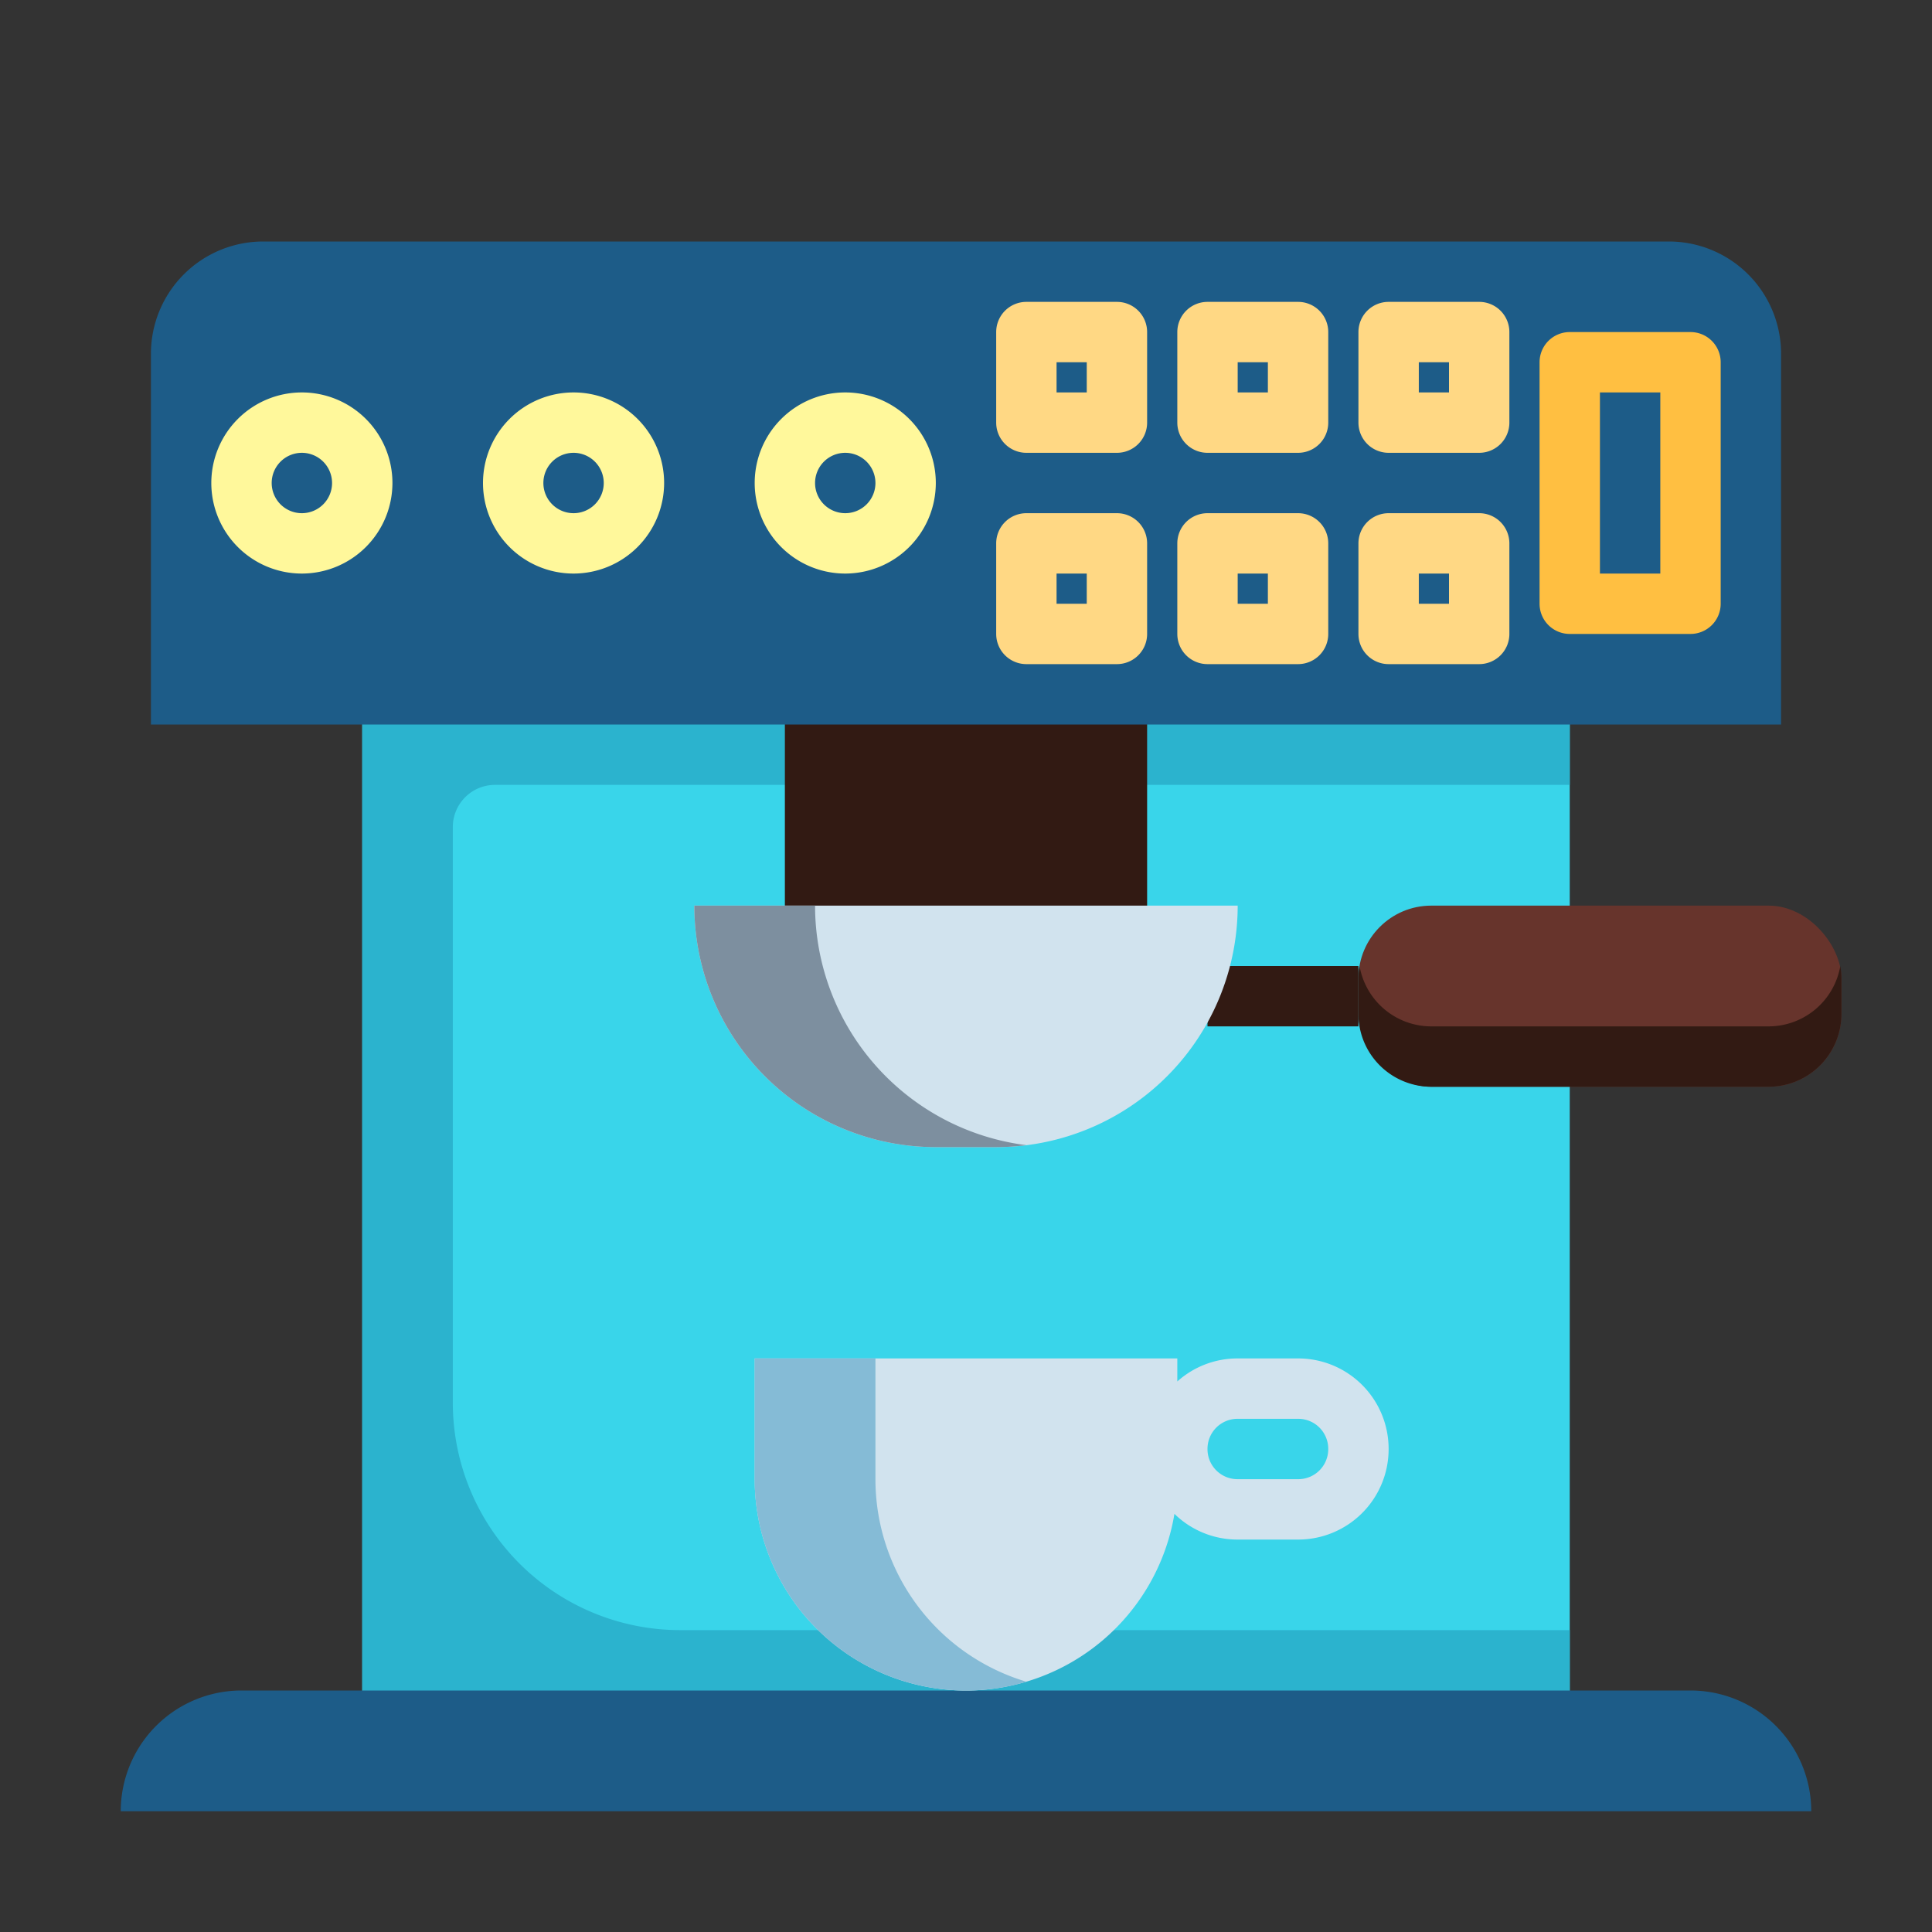 <?xml version="1.0" encoding="UTF-8" standalone="no"?> <svg id="flat" xmlns="http://www.w3.org/2000/svg" viewBox="0 0 512 512"><rect x="0" y="0" width="512" height="512" fill="#333333" stroke="none"/><polyline points="416 286 416 456 96 456 96 184 416 184 416 235" style="fill:#39d5ea"/><path d="M120,371.712V219.182A11.182,11.182,0,0,1,131.182,208H416V184H96V456H416V432H180.288A60.288,60.288,0,0,1,120,371.712Z" style="fill:#2bb3ce"/><rect x="208" y="184" width="96" height="64" style="fill:#321a13"/><path d="M69.746,64H442.254A29.746,29.746,0,0,1,472,93.746V192a0,0,0,0,1,0,0H40a0,0,0,0,1,0,0V93.746A29.746,29.746,0,0,1,69.746,64Z" style="fill:#1d5c88"/><path d="M64,448H448a32,32,0,0,1,32,32v0a0,0,0,0,1,0,0H32a0,0,0,0,1,0,0v0a32,32,0,0,1,32-32Z" style="fill:#1d5c88"/><path d="M80,152a24,24,0,1,1,24-24A24.027,24.027,0,0,1,80,152Zm0-32a8,8,0,1,0,8,8A8.009,8.009,0,0,0,80,120Z" style="fill:#fff89b"/><path d="M152,152a24,24,0,1,1,24-24A24.027,24.027,0,0,1,152,152Zm0-32a8,8,0,1,0,8,8A8.009,8.009,0,0,0,152,120Z" style="fill:#fff89b"/><path d="M224,152a24,24,0,1,1,24-24A24.027,24.027,0,0,1,224,152Zm0-32a8,8,0,1,0,8,8A8.009,8.009,0,0,0,224,120Z" style="fill:#fff89b"/><path d="M448,168H416a8,8,0,0,1-8-8V96a8,8,0,0,1,8-8h32a8,8,0,0,1,8,8v64A8,8,0,0,1,448,168Zm-24-16h16V104H424Z" style="fill:#ffbf41"/><path d="M296,120H272a8,8,0,0,1-8-8V88a8,8,0,0,1,8-8h24a8,8,0,0,1,8,8v24A8,8,0,0,1,296,120Zm-16-16h8V96h-8Z" style="fill:#ffd884"/><path d="M296,176H272a8,8,0,0,1-8-8V144a8,8,0,0,1,8-8h24a8,8,0,0,1,8,8v24A8,8,0,0,1,296,176Zm-16-16h8v-8h-8Z" style="fill:#ffd884"/><path d="M344,120H320a8,8,0,0,1-8-8V88a8,8,0,0,1,8-8h24a8,8,0,0,1,8,8v24A8,8,0,0,1,344,120Zm-16-16h8V96h-8Z" style="fill:#ffd884"/><path d="M344,176H320a8,8,0,0,1-8-8V144a8,8,0,0,1,8-8h24a8,8,0,0,1,8,8v24A8,8,0,0,1,344,176Zm-16-16h8v-8h-8Z" style="fill:#ffd884"/><path d="M392,120H368a8,8,0,0,1-8-8V88a8,8,0,0,1,8-8h24a8,8,0,0,1,8,8v24A8,8,0,0,1,392,120Zm-16-16h8V96h-8Z" style="fill:#ffd884"/><path d="M392,176H368a8,8,0,0,1-8-8V144a8,8,0,0,1,8-8h24a8,8,0,0,1,8,8v24A8,8,0,0,1,392,176Zm-16-16h8v-8h-8Z" style="fill:#ffd884"/><rect x="320" y="256" width="40" height="16" style="fill:#321a13"/><rect x="360" y="240" width="128" height="48" rx="19.31" style="fill:#67342c"/><path d="M468.69,272H379.31A19.3,19.3,0,0,1,360.3,256a19.4,19.4,0,0,0-.3,3.31v9.38A19.31,19.31,0,0,0,379.31,288h89.38A19.31,19.31,0,0,0,488,268.69v-9.38a19.4,19.4,0,0,0-.3-3.31A19.3,19.3,0,0,1,468.69,272Z" style="fill:#321a13"/><path d="M344.056,360H327.944A23.844,23.844,0,0,0,312,366.1V360H200v32a56,56,0,0,0,56,56h0a56.006,56.006,0,0,0,55.237-46.814A23.865,23.865,0,0,0,327.944,408h16.112A23.971,23.971,0,0,0,368,384.056v-.112A23.971,23.971,0,0,0,344.056,360ZM352,384.056A7.952,7.952,0,0,1,344.056,392H327.944A7.952,7.952,0,0,1,320,384.056v-.112A7.952,7.952,0,0,1,327.944,376h16.112A7.952,7.952,0,0,1,352,383.944Z" style="fill:#d1e3ee"/><path d="M232,392V360H200v32a56,56,0,0,0,56,56h0a55.96,55.96,0,0,0,16-2.333A56.015,56.015,0,0,1,232,392Z" style="fill:#85bbd6"/><path d="M184,240H328a0,0,0,0,1,0,0v0a64,64,0,0,1-64,64H248a64,64,0,0,1-64-64v0A0,0,0,0,1,184,240Z" style="fill:#d1e3ee"/><path d="M216,240H184a64,64,0,0,0,64,64h16a64.394,64.394,0,0,0,8-.516A64,64,0,0,1,216,240Z" style="fill:#7d8f9f"/></svg>